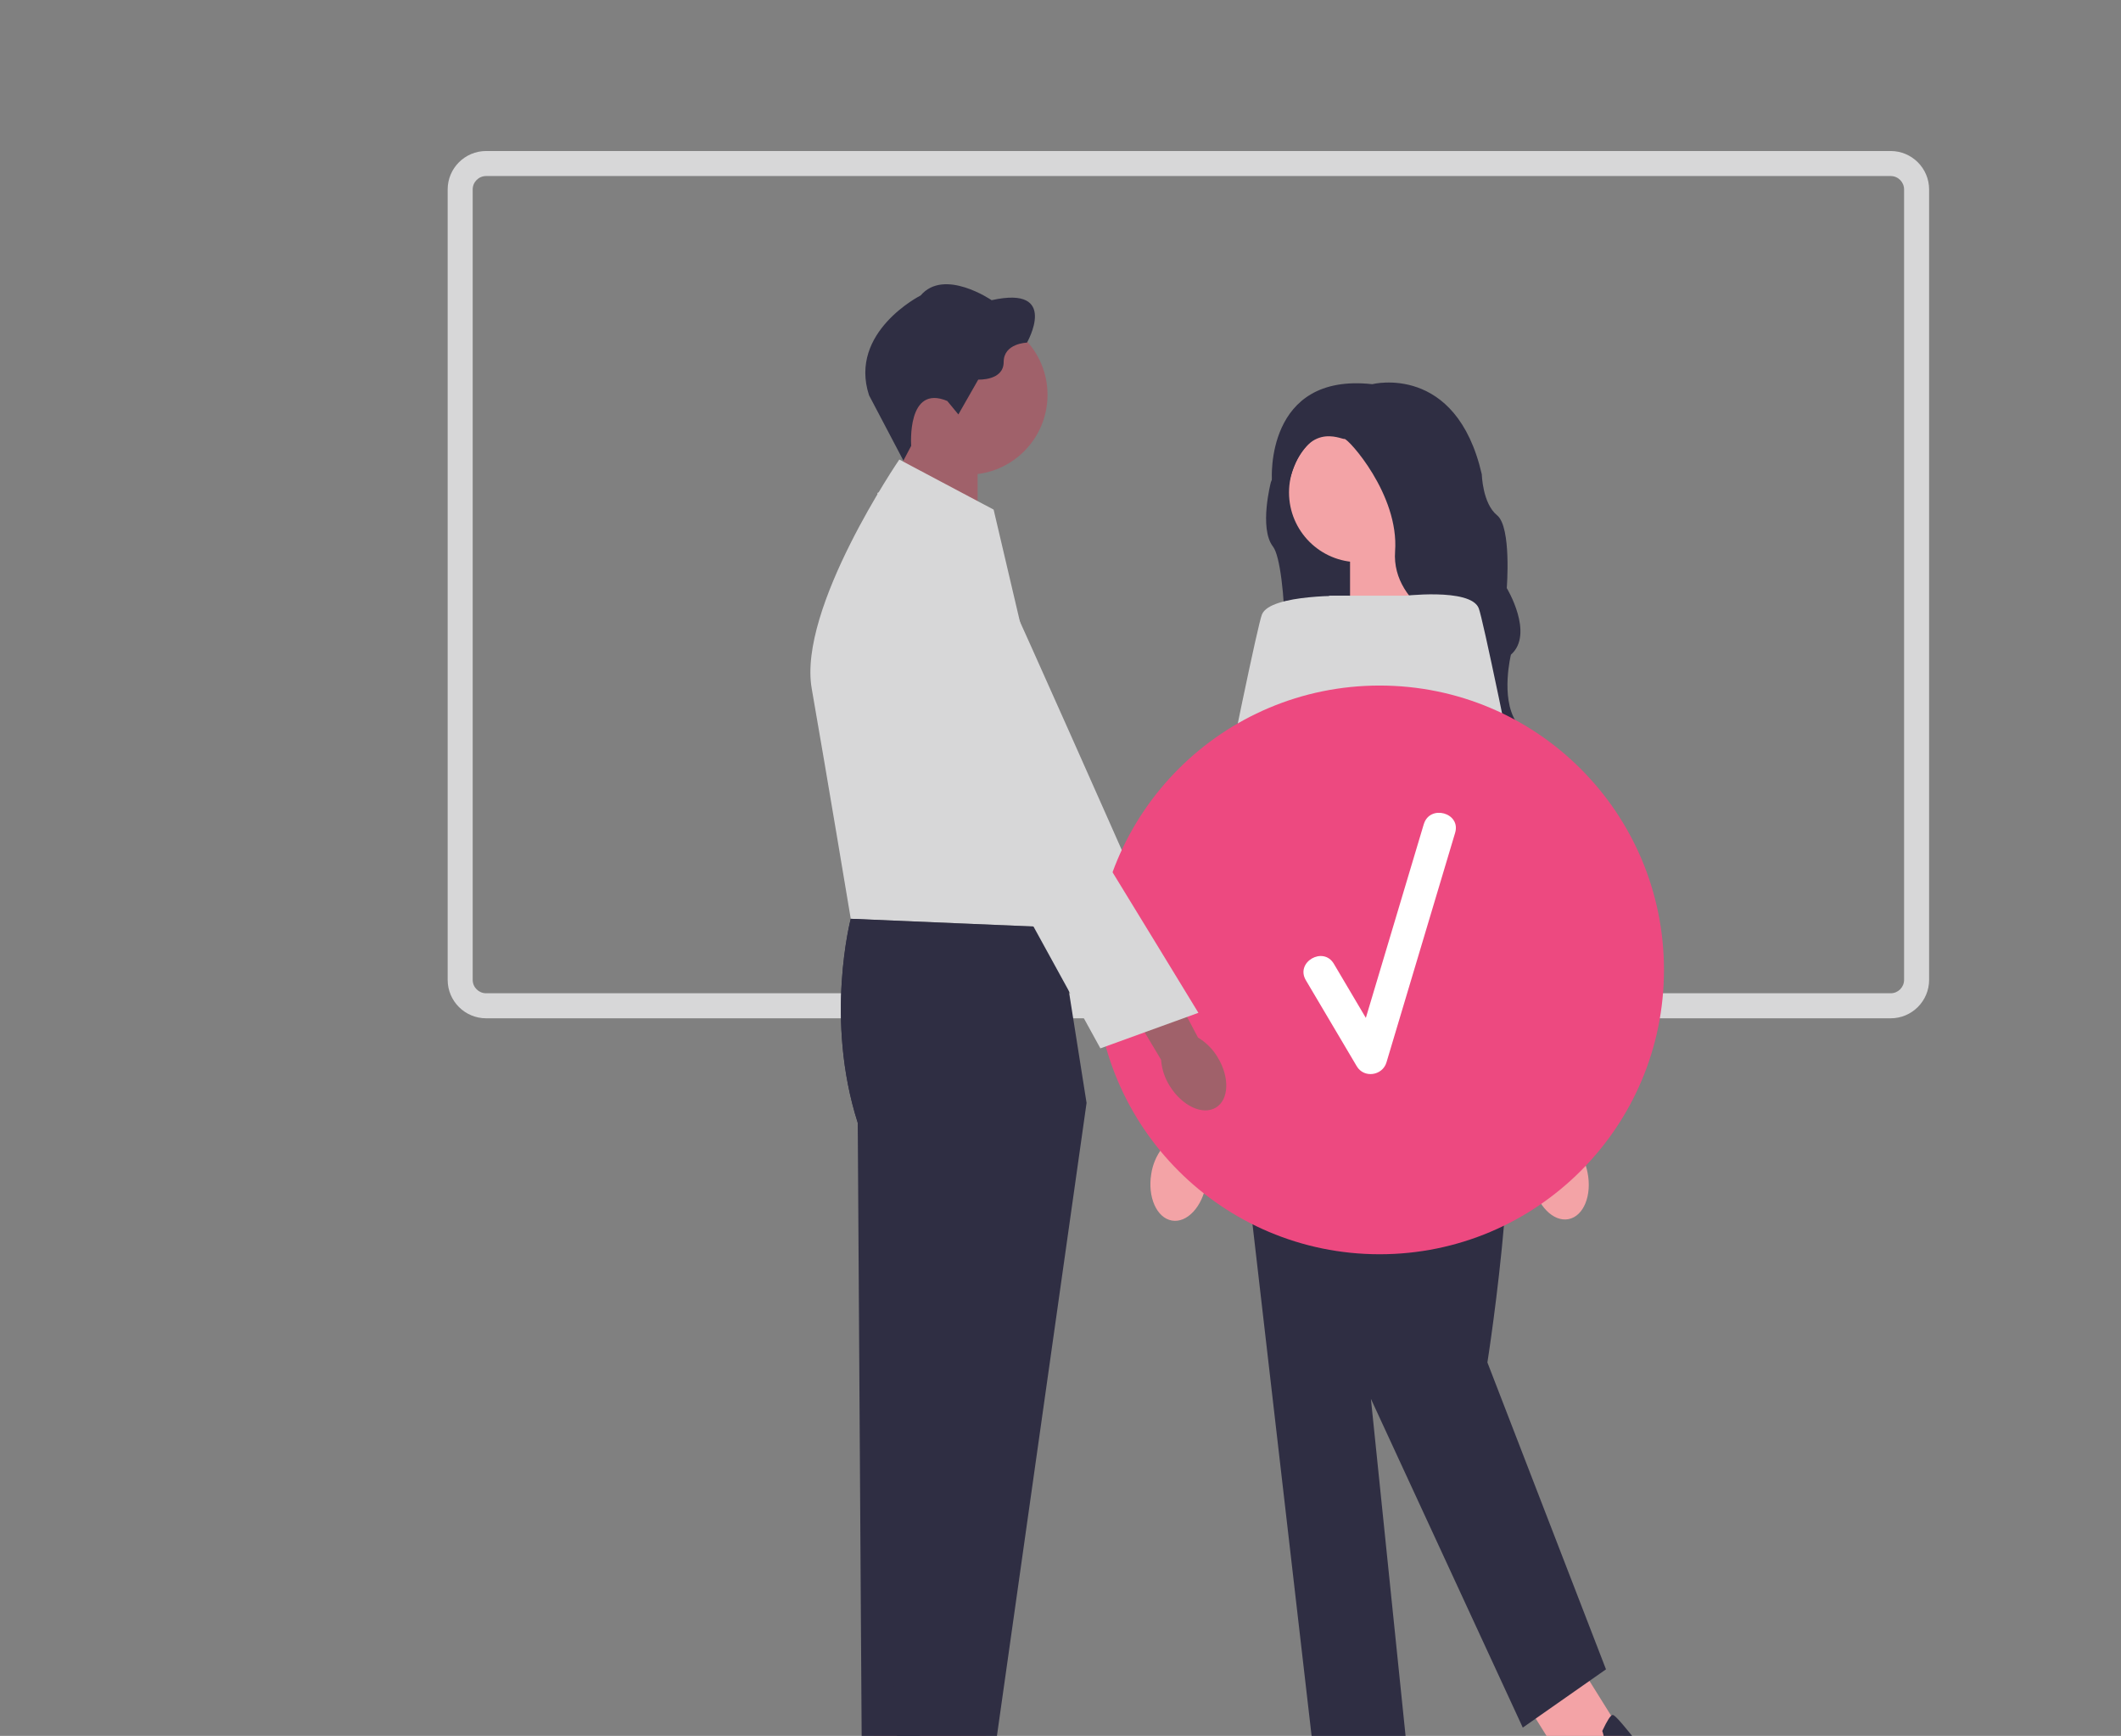 <?xml version="1.0" encoding="UTF-8" standalone="no"?>
<!-- Created with Inkscape (http://www.inkscape.org/) -->

<svg
   width="296.764"
   height="242.853"
   viewBox="0 0 78.519 64.255"
   version="1.1"
   id="svg1"
   xml:space="preserve"
   xmlns="http://www.w3.org/2000/svg"
   xmlns:svg="http://www.w3.org/2000/svg"><rect x="0" y="0" width="78.519" height="64.255" fill="#808080" stroke="none"/><defs
     id="defs1" /><g
     id="g1"
     transform="matrix(0.265,0,0,0.265,-4199.895,-3549.914)"><g
       id="g471-0"
       transform="matrix(0.437,0,0,0.437,15873.62,13416.996)"><path
         d="M 547.27,277.22 H 98.28 c -6.78,0 -12.29,-5.51 -12.29,-12.29 V 12.29 C 85.99,5.51 91.5,0 98.28,0 h 449 c 6.78,0 12.29,5.51 12.29,12.29 v 252.64 c 0,6.78 -5.51,12.29 -12.29,12.29 z M 98.28,8 c -2.37,0 -4.29,1.92 -4.29,4.29 v 252.64 c 0,2.37 1.92,4.29 4.29,4.29 h 449 c 2.37,0 4.29,-1.92 4.29,-4.29 V 12.29 C 551.57,9.92 549.65,8 547.28,8 Z"
         fill="#d7d7d8"
         stroke-width="0"
         id="path1-92-9" /><path
         d="m 678.62,552.67 c 0,0.83 -0.67,1.5 -1.5,1.5 H 1.5 c -0.83,0 -1.5,-0.67 -1.5,-1.5 0,-0.83 0.67,-1.5 1.5,-1.5 h 675.62 c 0.83,0 1.5,0.67 1.5,1.5 z"
         fill="#2f2e43"
         stroke-width="0"
         id="path2-80-9" /><path
         id="uuid-c52e1818-0c73-47dc-abde-68b2edf036f9-43-47-85-112-46-49-39-160-367-0"
         d="m 322.35,276.07 c 3.06,6.85 1.82,14.08 -2.76,16.17 -4.58,2.08 -10.78,-1.78 -13.84,-8.63 -1.26,-2.72 -1.82,-5.72 -1.63,-8.75 l -12.58,-29.18 14.52,-6.05 10.86,29.41 c 2.38,1.86 4.24,4.27 5.42,7.03 z"
         fill="#a0616a"
         stroke-width="0" /><path
         d="m 223.33,109.3 c 0,0 21.39,-8.15 25.46,-2.25 4.07,5.9 69.36,154.07 69.36,154.07 l -32.97,7.92 -61.85,-159.73 v 0 z"
         fill="#d7d7d8"
         stroke-width="0"
         id="path3-4-1" /><polygon
         points="255.4,93.25 232.16,93.25 229.78,121.7 255.4,130.12 "
         fill="#a0616a"
         stroke-width="0"
         id="polygon3-7-8" /><circle
         cx="252.23"
         cy="77.93"
         r="25.52"
         fill="#a0616a"
         stroke-width="0"
         id="circle3-0-1" /><path
         d="m 245.73,79.93 3.52,4.27 6.36,-11.14 c 0,0 8.12,0.42 8.12,-5.61 0,-6.03 7.45,-6.2 7.45,-6.2 0,0 10.55,-18.42 -11.3,-13.57 0,0 -15.16,-10.38 -22.69,-1.51 0,0 -23.11,11.64 -16.5,31.9 l 10.99,20.89 2.49,-4.73 c 0,0 -1.51,-19.85 11.56,-14.32 z"
         fill="#2f2e43"
         stroke-width="0"
         id="path4-2-4" /><rect
         x="222.11"
         y="504.36"
         width="20.94"
         height="29.71"
         fill="#a0616a"
         stroke-width="0"
         id="rect4-71" /><path
         d="m 240.73,551.09 c -3.58,0.32 -21.5,1.74 -22.4,-2.37 -0.82,-3.77 0.39,-7.71 0.56,-8.25 1.72,-17.14 2.36,-17.33 2.75,-17.44 0.61,-0.18 2.39,0.67 5.28,2.53 l 0.18,0.12 0.04,0.21 c 0.05,0.27 1.33,6.56 7.4,5.59 4.16,-0.66 5.51,-1.58 5.94,-2.03 -0.35,-0.16 -0.79,-0.44 -1.1,-0.92 -0.45,-0.7 -0.53,-1.6 -0.23,-2.68 0.78,-2.85 3.12,-7.06 3.22,-7.23 l 0.27,-0.48 23.8,16.06 14.7,4.2 c 1.11,0.32 2,1.11 2.45,2.17 v 0 c 0.62,1.48 0.24,3.2 -0.96,4.28 -2.67,2.4 -7.97,6.51 -13.54,7.02 -1.48,0.14 -3.44,0.19 -5.64,0.19 -9.19,0 -22.61,-0.95 -22.71,-0.97 v 0 z"
         fill="#2f2e43"
         stroke-width="0"
         id="path5-54-4" /><path
         d="m 269.79,248.22 -54.93,-2.81 c 0,0 -8.42,31.92 2.22,65.18 l 1.28,200.29 h 31.04 l 29.26,-206.61 z"
         fill="#2f2e43"
         stroke-width="0"
         id="path6-5-6" /><path
         d="m 260.52,114.62 -30.15,-16 c 0,0 -32.49,47.48 -28,73.2 4.5,25.72 12.48,73.6 12.48,73.6 l 66.51,2.81 -11.61,-94.29 z"
         fill="#d7d7d8"
         stroke-width="0"
         id="path7-3-1" /><rect
         x="237"
         y="504.36"
         width="20.94"
         height="29.71"
         fill="#a0616a"
         stroke-width="0"
         id="rect7-2-9" /><path
         d="m 255.62,551.09 c -3.58,0.32 -21.5,1.74 -22.4,-2.37 -0.82,-3.77 0.39,-7.71 0.56,-8.25 1.72,-17.14 2.36,-17.33 2.75,-17.44 0.61,-0.18 2.39,0.67 5.28,2.53 l 0.18,0.12 0.04,0.21 c 0.05,0.27 1.33,6.56 7.4,5.59 4.16,-0.66 5.51,-1.58 5.94,-2.03 -0.35,-0.16 -0.79,-0.44 -1.1,-0.92 -0.45,-0.7 -0.53,-1.6 -0.23,-2.68 0.78,-2.85 3.12,-7.06 3.22,-7.23 l 0.27,-0.48 23.8,16.06 14.7,4.2 c 1.11,0.32 2,1.11 2.45,2.17 v 0 c 0.62,1.48 0.24,3.2 -0.96,4.28 -2.67,2.4 -7.97,6.51 -13.54,7.02 -1.48,0.14 -3.44,0.19 -5.64,0.19 -9.19,0 -22.61,-0.95 -22.71,-0.97 v 0 z"
         fill="#2f2e43"
         stroke-width="0"
         id="path8-72-9" /><path
         d="m 281.36,248.22 -66.51,-2.81 c 0,0 -8.42,31.92 2.22,65.18 l 12.86,200.29 h 31.04 l 29.26,-206.61 z"
         fill="#2f2e43"
         stroke-width="0"
         id="path9-89-2" /><path
         d="m 353.37,95.3 -4.21,10.53 c 0,0 -3.88,14.74 0.67,20.62 4.54,5.87 5.55,50.88 0.67,54.2 -4.88,3.33 61.85,-30.82 61.85,-30.82 0,0 -26.05,-60.41 -26.49,-60.63 -0.44,-0.22 -17.51,-5.54 -17.51,-5.54 L 353.39,95.3 Z"
         fill="#2f2e43"
         stroke-width="0"
         id="path10-87-4" /><polygon
         points="374.46,122.52 394.75,122.52 396.82,147.35 374.46,154.7 "
         fill="#f3a3a6"
         stroke-width="0"
         id="polygon10-5-6" /><path
         id="uuid-f450c430-a5ee-4011-8052-213fac12a506-44-48-86-113-47-50-40-161-368-8"
         d="m 328.48,330.06 c -1.21,7.37 -6.13,12.66 -10.98,11.81 -4.85,-0.85 -7.81,-7.52 -6.59,-14.9 0.44,-2.95 1.61,-5.75 3.41,-8.14 l 5.54,-31.17 15.08,3.16 -7.07,30.39 c 0.93,2.88 1.14,5.91 0.61,8.85 z"
         fill="#f3a3a6"
         stroke-width="0" /><rect
         x="367.48"
         y="507.64"
         width="20.94"
         height="29.71"
         fill="#f3a3a6"
         stroke-width="0"
         id="rect10-4-9" /><path
         d="m 347.08,555.34 c -2.2,0 -4.16,-0.05 -5.64,-0.19 -5.56,-0.51 -10.87,-4.62 -13.54,-7.02 -1.2,-1.08 -1.58,-2.8 -0.96,-4.28 v 0 c 0.45,-1.06 1.34,-1.86 2.45,-2.17 l 14.7,-4.2 23.8,-16.06 0.27,0.48 c 0.1,0.18 2.44,4.39 3.22,7.23 0.3,1.08 0.22,1.98 -0.23,2.68 -0.31,0.48 -0.75,0.76 -1.1,0.92 0.43,0.45 1.78,1.37 5.94,2.03 6.07,0.96 7.35,-5.33 7.4,-5.59 l 0.04,-0.21 0.18,-0.12 c 2.89,-1.86 4.67,-2.71 5.28,-2.53 0.38,0.11 1.02,0.31 2.75,17.44 0.17,0.54 1.38,4.48 0.56,8.25 -0.89,4.1 -18.81,2.69 -22.4,2.37 -0.1,0.01 -13.52,0.97 -22.71,0.97 v 0 z"
         fill="#2f2e43"
         stroke-width="0"
         id="path11-1-8" /><rect
         x="436.55"
         y="487.59"
         width="20.94"
         height="29.71"
         transform="rotate(-31.95,447.024,502.438)"
         fill="#f3a3a6"
         stroke-width="0"
         id="rect11-3-2" /><path
         d="m 424.45,551.26 c -2.46,0 -4.72,-0.3 -6.33,-0.58 -1.58,-0.28 -2.82,-1.54 -3.08,-3.12 v 0 c -0.18,-1.14 0.15,-2.29 0.93,-3.14 l 10.25,-11.34 11.7,-26.22 0.48,0.26 c 0.18,0.1 4.39,2.43 6.56,4.43 0.83,0.76 1.24,1.57 1.22,2.4 -0.01,0.58 -0.23,1.04 -0.45,1.37 0.6,0.16 2.23,0.22 6.11,-1.42 5.66,-2.39 3.42,-8.41 3.32,-8.66 l -0.08,-0.2 0.09,-0.19 c 1.47,-3.11 2.52,-4.77 3.14,-4.94 0.39,-0.11 1.03,-0.28 11.56,13.35 0.43,0.36 3.54,3.07 4.84,6.7 1.41,3.95 -14.54,12.24 -17.75,13.86 -0.1,0.08 -16.79,12.21 -23.65,15.66 -2.72,1.37 -5.94,1.79 -8.87,1.79 v 0 z"
         fill="#2f2e43"
         stroke-width="0"
         id="path12-39-3" /><path
         d="m 403.84,259.19 h -58.63 l -5.32,54.54 23.28,201.52 h 29.93 l -11.97,-116.39 48.55,105.08 26.6,-18.62 -37.91,-98.1 c 0,0 13.54,-85.46 2.9,-106.75 -10.64,-21.28 -17.43,-21.28 -17.43,-21.28 z"
         fill="#2f2e43"
         stroke-width="0"
         id="path13-93-0" /><polygon
         points="367.82,142.14 408.39,142.14 433,262.52 331.24,262.52 "
         fill="#d7d7d8"
         stroke-width="0"
         id="polygon13-7-7" /><path
         d="m 374.22,142.16 c 0,0 -25.27,-0.67 -27.93,5.99 -2.66,6.65 -33.92,164.94 -33.92,164.94 h 20.62 l 41.24,-170.93 v 0 z"
         fill="#d7d7d8"
         stroke-width="0"
         id="path14-1-5" /><circle
         cx="377.23"
         cy="109.15"
         r="22.28"
         fill="#f3a3a6"
         stroke-width="0"
         id="circle14-2-0" /><path
         d="m 381.55,74.53 c 0,0 26.82,-6.87 35.03,28.82 0,0 0.22,9.31 4.88,13.08 4.66,3.77 3.1,23.28 3.1,23.28 0,0 8.87,14.63 1.33,21.28 0,0 -3.33,13.52 1.55,21.28 4.88,7.76 23.28,50.44 -7.32,53.04 0,0 -15.52,-9.37 -8.2,-37.3 7.32,-27.93 -0.89,-43.36 -0.89,-43.36 0,0 -23.5,-8.52 -22.17,-26.7 1.33,-18.18 -15.08,-36.14 -16.18,-35.91 -1.1,0.23 -12.64,-6.43 -17.74,13.97 l -5.46,-0.93 c 0,0 -2.3,-34.32 32.07,-30.55 z"
         fill="#2f2e43"
         stroke-width="0"
         id="path15-52-7" /><path
         id="uuid-9eddf5c4-2f7a-4726-a76c-aae8033e4ce6-45-49-87-114-48-51-41-162-369-3"
         d="m 450.37,326.48 c 1.49,7.32 -1.24,14.01 -6.08,14.94 -4.84,0.93 -9.97,-4.26 -11.45,-11.58 -0.63,-2.92 -0.53,-5.94 0.29,-8.82 l -5.89,-31.11 15.22,-2.41 4.19,30.92 c 1.89,2.36 3.16,5.12 3.72,8.06 z"
         fill="#f3a3a6"
         stroke-width="0" /><path
         d="m 390.67,142.3 c 0,0 22.26,-2.82 24.92,3.83 2.66,6.65 33.92,164.94 33.92,164.94 h -20.62 z"
         fill="#d7d7d8"
         stroke-width="0"
         id="path16-5-8" /><circle
         cx="383.92"
         cy="261.75"
         r="90.89"
         fill="#ed4980"
         stroke-width="0"
         id="circle16-0-5" /><path
         d="m 398.03,215.17 c -6.17,20.64 -12.34,41.28 -18.52,61.92 -3.41,-5.76 -6.82,-11.52 -10.22,-17.28 -3.4,-5.75 -12.38,-0.53 -8.96,5.24 5.43,9.17 10.85,18.34 16.28,27.51 2.31,3.9 8.21,3.02 9.49,-1.24 7.32,-24.46 14.63,-48.93 21.95,-73.39 1.92,-6.41 -8.1,-9.16 -10.01,-2.76 z"
         fill="#ffffff"
         stroke-width="0"
         id="path17-08-8" /><path
         id="uuid-fd0b6d31-b6bc-427b-94c5-3a25d71a01ed-46-50-88-115-49-52-42-163-370-5"
         d="m 332.11,289.65 c 3.92,6.36 3.67,13.58 -0.55,16.12 -4.22,2.54 -10.82,-0.56 -14.74,-6.92 -1.6,-2.52 -2.55,-5.4 -2.77,-8.38 l -16.25,-27.17 13.46,-7.51 14.59,27.58 c 2.59,1.56 4.74,3.72 6.27,6.28 z"
         fill="#a0616a"
         stroke-width="0" /><path
         d="m 212.56,137.34 c 0,0 19.92,-10.32 24.71,-5 4.79,5.33 88.71,143.13 88.71,143.13 l -31.33,11.36 -82.1,-149.49 z"
         fill="#d7d7d8"
         stroke-width="0"
         id="path18-5-1" /></g></g></svg>
